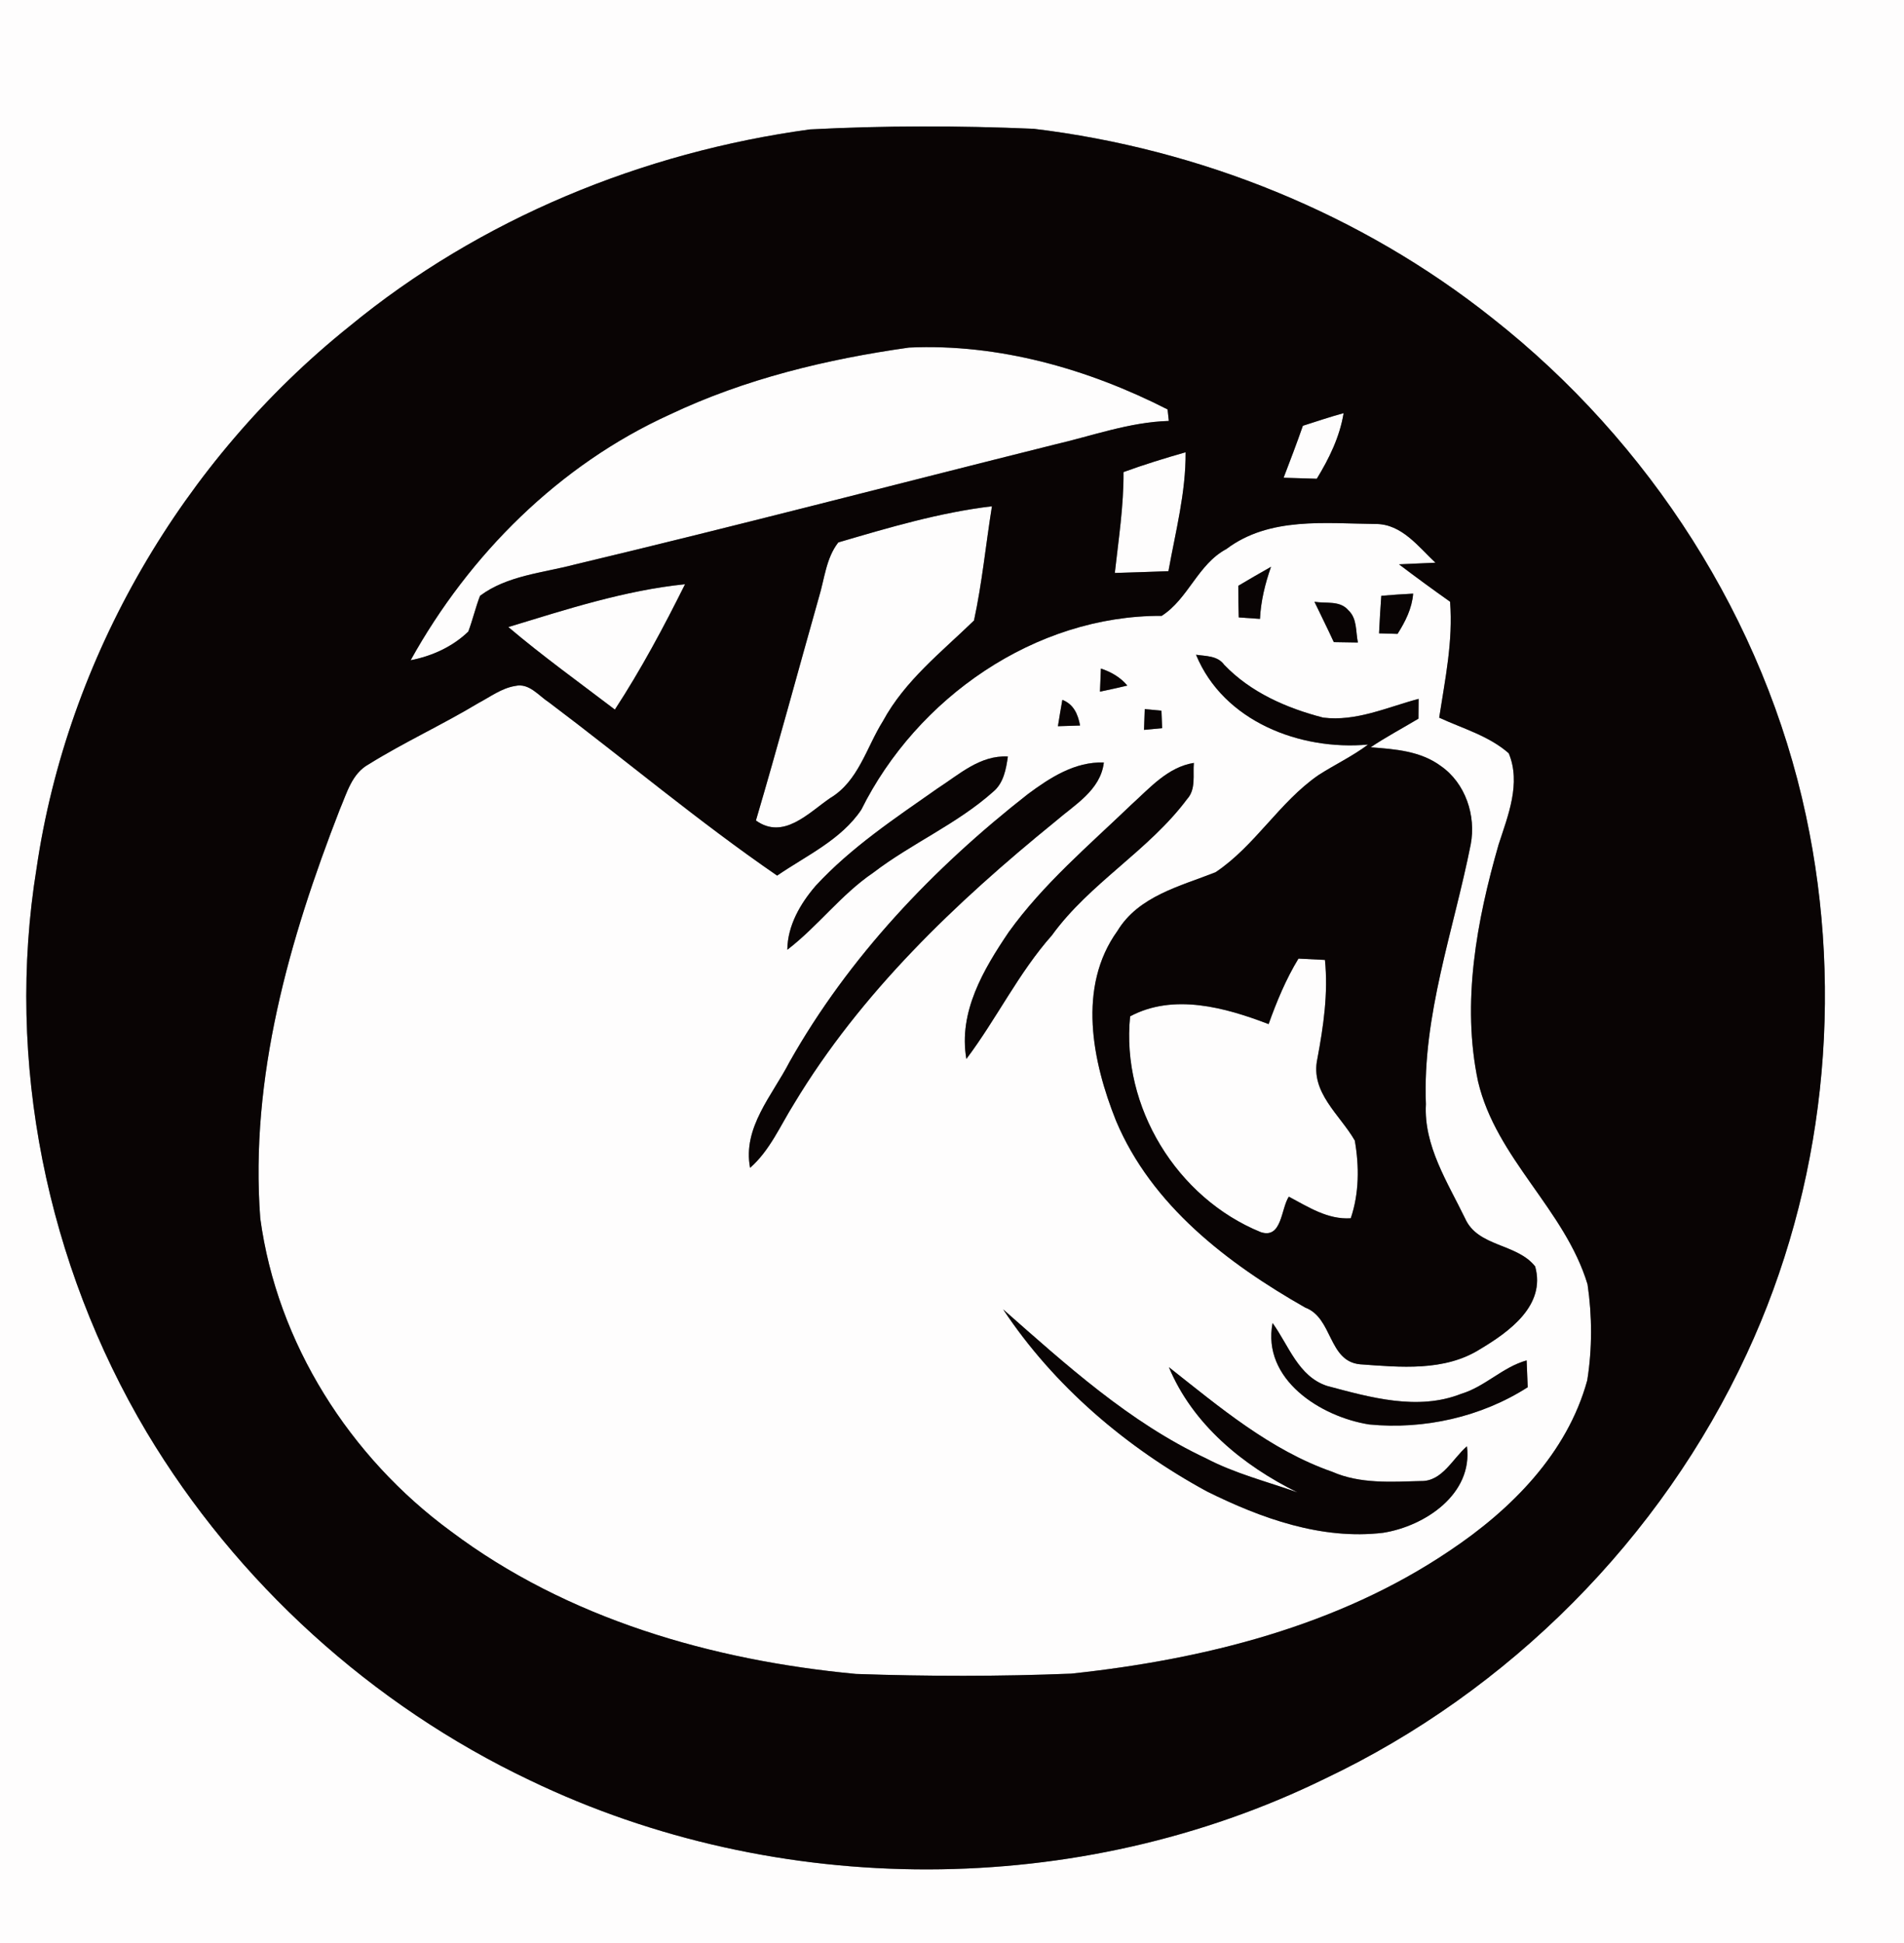 <?xml version="1.0" encoding="UTF-8" ?>
<!DOCTYPE svg PUBLIC "-//W3C//DTD SVG 1.1//EN" "http://www.w3.org/Graphics/SVG/1.1/DTD/svg11.dtd">
<svg width="245pt" height="250pt" viewBox="0 0 245 250" version="1.1" xmlns="http://www.w3.org/2000/svg">
<rect x="0" y="0" width="245" height="250" fill="#808080" stroke="none"/>
<g id="#fefdfdff">
<path fill="#fefdfd" opacity="1.00" d=" M 0.00 0.00 L 245.00 0.00 L 245.00 250.00 L 0.00 250.00 L 0.00 0.00 M 104.22 16.65 C 82.67 19.59 61.79 28.14 44.95 42.00 C 23.52 59.17 8.67 84.54 4.70 111.75 C 0.67 136.59 6.03 162.69 18.88 184.29 C 30.45 203.62 47.85 219.40 68.20 229.07 C 100.03 244.38 138.78 244.39 170.52 228.84 C 194.19 217.60 213.76 197.96 224.78 174.16 C 234.74 152.72 237.33 128.06 232.39 104.97 C 227.02 79.74 212.26 56.85 192.04 40.94 C 175.15 27.50 154.40 19.15 133.01 16.57 C 123.43 16.16 113.81 16.15 104.22 16.65 Z" />
<path fill="#fefdfd" opacity="1.00" d=" M 86.16 53.35 C 95.85 48.75 106.39 46.21 116.97 44.72 C 128.51 44.19 140.02 47.47 150.24 52.68 C 150.28 53.05 150.36 53.79 150.40 54.16 C 145.33 54.31 140.55 56.08 135.66 57.21 C 115.09 62.35 94.57 67.72 73.94 72.64 C 69.84 73.72 65.25 74.05 61.77 76.66 C 61.19 78.16 60.83 79.74 60.26 81.26 C 58.25 83.21 55.58 84.42 52.84 84.95 C 60.37 71.37 71.94 59.82 86.16 53.35 Z" />
<path fill="#fefdfd" opacity="1.00" d=" M 167.65 54.78 C 169.39 54.23 171.12 53.64 172.89 53.16 C 172.40 56.20 171.03 58.99 169.44 61.60 C 168.38 61.57 166.24 61.50 165.17 61.47 C 166.02 59.25 166.87 57.03 167.65 54.78 Z" />
<path fill="#fefdfd" opacity="1.00" d=" M 144.57 60.74 C 147.20 59.78 149.87 58.96 152.56 58.19 C 152.60 63.38 151.26 68.42 150.35 73.49 C 148.05 73.57 145.75 73.66 143.45 73.72 C 143.93 69.40 144.60 65.10 144.57 60.74 Z" />
<path fill="#fefdfd" opacity="1.00" d=" M 107.87 69.79 C 114.35 67.89 120.91 65.94 127.64 65.14 C 126.85 70.04 126.38 74.99 125.33 79.84 C 121.16 83.89 116.43 87.58 113.61 92.79 C 111.48 96.18 110.46 100.53 106.80 102.70 C 104.02 104.61 100.80 108.11 97.27 105.57 C 100.08 96.04 102.66 86.45 105.36 76.90 C 106.10 74.50 106.28 71.83 107.87 69.79 Z" />
<path fill="#fefdfd" opacity="1.00" d=" M 157.81 70.64 C 163.36 66.46 170.56 67.36 177.07 67.42 C 180.38 67.44 182.51 70.34 184.71 72.40 C 183.14 72.47 181.58 72.54 180.02 72.61 C 182.18 74.25 184.37 75.85 186.59 77.42 C 186.99 82.47 185.95 87.39 185.19 92.34 C 188.22 93.74 191.58 94.67 194.14 96.92 C 195.75 100.79 194.04 104.95 192.83 108.68 C 190.01 118.50 188.05 129.02 190.19 139.15 C 192.53 149.08 201.37 155.62 204.28 165.25 C 204.88 169.32 204.89 173.54 204.24 177.61 C 201.66 187.02 194.44 194.25 186.53 199.53 C 172.17 209.23 154.89 213.52 137.85 215.34 C 128.62 215.71 119.37 215.70 110.14 215.38 C 91.66 213.64 73.02 208.30 58.01 197.02 C 45.01 187.49 35.66 172.82 33.49 156.76 C 32.13 138.67 37.22 120.86 43.72 104.16 C 44.63 102.05 45.27 99.53 47.44 98.34 C 52.02 95.49 56.95 93.24 61.58 90.45 C 63.10 89.65 64.55 88.54 66.29 88.26 C 68.09 87.84 69.31 89.52 70.66 90.39 C 80.47 97.77 89.87 105.70 100.00 112.66 C 103.76 110.08 108.23 108.06 110.83 104.18 C 117.97 89.81 133.19 79.17 149.48 79.24 C 152.91 77.05 154.13 72.60 157.81 70.64 M 159.34 75.37 C 159.33 76.72 159.36 78.08 159.40 79.44 C 160.31 79.50 161.22 79.57 162.13 79.63 C 162.24 77.33 162.79 75.10 163.55 72.93 C 162.14 73.73 160.73 74.54 159.34 75.37 M 177.74 76.66 C 177.62 78.27 177.53 79.88 177.45 81.49 C 178.05 81.51 179.24 81.54 179.83 81.56 C 180.84 79.97 181.69 78.28 181.84 76.38 C 180.47 76.45 179.10 76.54 177.74 76.66 M 169.14 77.43 C 169.97 79.16 170.83 80.88 171.63 82.62 C 172.66 82.64 173.69 82.66 174.73 82.67 C 174.43 81.26 174.66 79.58 173.50 78.52 C 172.42 77.23 170.61 77.68 169.14 77.43 M 153.90 84.24 C 157.43 92.82 167.30 96.60 176.04 95.80 C 174.03 97.31 171.75 98.38 169.64 99.74 C 164.61 103.22 161.50 108.83 156.41 112.23 C 151.86 114.03 146.50 115.29 143.78 119.79 C 138.61 126.98 140.55 136.56 143.60 144.19 C 148.18 155.10 157.95 162.55 167.95 168.24 C 171.52 169.57 170.89 175.15 175.01 175.54 C 180.17 175.91 185.84 176.49 190.44 173.60 C 194.17 171.37 198.94 167.98 197.54 162.95 C 195.18 159.95 190.16 160.47 188.52 156.76 C 186.27 152.12 183.19 147.43 183.48 142.07 C 183.02 130.63 187.05 119.72 189.25 108.64 C 189.95 104.93 188.57 100.78 185.43 98.58 C 182.80 96.62 179.51 96.39 176.37 96.15 C 178.35 94.82 180.47 93.70 182.52 92.47 C 182.52 91.62 182.53 90.77 182.54 89.92 C 178.52 90.99 174.49 92.87 170.25 92.33 C 165.55 91.11 160.92 89.09 157.52 85.53 C 156.66 84.35 155.19 84.44 153.90 84.24 M 141.66 86.02 C 141.63 86.76 141.57 88.25 141.54 88.99 C 142.71 88.75 143.89 88.49 145.06 88.21 C 144.16 87.13 142.97 86.46 141.66 86.02 M 136.13 93.44 C 136.84 93.42 138.27 93.37 138.98 93.35 C 138.71 91.91 138.16 90.61 136.70 90.05 C 136.50 91.18 136.31 92.31 136.13 93.44 M 147.30 91.24 C 147.28 91.91 147.23 93.24 147.21 93.91 C 147.79 93.85 148.96 93.74 149.54 93.69 C 149.52 93.13 149.47 92.00 149.45 91.44 C 148.91 91.39 147.84 91.29 147.30 91.24 M 120.60 101.47 C 115.14 105.30 109.51 109.04 104.96 113.97 C 102.98 116.27 101.34 119.09 101.31 122.20 C 105.25 119.18 108.23 115.09 112.36 112.29 C 117.30 108.51 123.14 106.03 127.80 101.87 C 129.14 100.76 129.46 98.96 129.69 97.34 C 126.11 97.14 123.41 99.66 120.60 101.47 M 132.27 102.17 C 120.09 111.70 109.21 123.13 101.58 136.66 C 99.37 140.95 95.53 145.09 96.52 150.26 C 99.07 148.02 100.40 144.84 102.17 142.02 C 110.75 127.76 122.96 116.12 135.79 105.70 C 138.25 103.56 141.61 101.69 142.04 98.11 C 138.32 97.98 135.13 100.05 132.27 102.17 M 145.58 103.53 C 140.11 108.78 134.24 113.74 129.79 119.94 C 126.56 124.72 123.30 130.21 124.35 136.25 C 128.23 131.10 131.05 125.20 135.35 120.35 C 140.23 113.61 147.79 109.47 152.75 102.82 C 153.92 101.54 153.48 99.72 153.62 98.16 C 150.27 98.70 147.97 101.37 145.58 103.53 M 129.08 168.47 C 135.61 178.33 144.95 186.27 155.31 191.90 C 162.28 195.36 170.06 198.16 177.96 197.22 C 183.37 196.37 189.55 192.23 188.76 186.09 C 186.92 187.66 185.60 190.61 182.86 190.56 C 179.04 190.66 175.02 190.95 171.43 189.37 C 163.46 186.59 156.94 181.06 150.41 175.91 C 153.47 183.27 159.95 188.57 166.96 192.02 C 163.00 190.62 158.90 189.59 155.17 187.63 C 145.31 183.00 137.18 175.60 129.08 168.47 M 163.75 170.23 C 162.36 177.48 169.93 182.29 176.18 183.28 C 183.22 183.97 190.61 182.32 196.58 178.49 C 196.54 177.34 196.49 176.19 196.44 175.04 C 193.35 175.90 191.09 178.42 188.02 179.34 C 182.42 181.55 176.31 179.80 170.76 178.32 C 167.05 177.10 165.84 173.12 163.75 170.23 Z" />
<path fill="#fefdfd" opacity="1.00" d=" M 65.41 80.68 C 72.85 78.42 80.38 75.96 88.15 75.17 C 85.40 80.69 82.49 86.14 79.12 91.30 C 74.53 87.80 69.82 84.42 65.41 80.68 Z" />
<path fill="#fefdfd" opacity="1.00" d=" M 167.08 123.34 C 168.22 123.40 169.35 123.46 170.49 123.51 C 170.92 127.81 170.30 132.05 169.51 136.25 C 168.59 140.57 172.41 143.41 174.33 146.75 C 174.91 150.05 174.90 153.55 173.81 156.75 C 170.84 156.94 168.35 155.30 165.84 153.97 C 164.82 155.53 164.96 159.45 162.22 158.53 C 151.42 154.13 144.25 142.41 145.42 130.77 C 151.01 127.78 157.67 129.63 163.24 131.77 C 164.28 128.86 165.47 125.99 167.08 123.34 Z" />
</g>
<g id="#090404ff">
<path fill="#090404" opacity="1.00" d=" M 104.22 16.65 C 113.81 16.15 123.43 16.16 133.01 16.57 C 154.40 19.15 175.15 27.50 192.04 40.94 C 212.26 56.85 227.02 79.74 232.39 104.97 C 237.33 128.06 234.74 152.72 224.78 174.16 C 213.76 197.96 194.19 217.60 170.52 228.84 C 138.78 244.39 100.03 244.38 68.20 229.07 C 47.85 219.40 30.45 203.62 18.88 184.29 C 6.03 162.69 0.67 136.59 4.70 111.75 C 8.67 84.54 23.52 59.17 44.95 42.00 C 61.79 28.14 82.67 19.59 104.22 16.65 M 86.16 53.35 C 71.94 59.82 60.37 71.37 52.84 84.95 C 55.58 84.42 58.25 83.21 60.26 81.26 C 60.83 79.74 61.19 78.16 61.77 76.66 C 65.25 74.05 69.84 73.72 73.94 72.64 C 94.57 67.72 115.09 62.35 135.66 57.21 C 140.55 56.08 145.33 54.31 150.40 54.16 C 150.36 53.79 150.28 53.05 150.24 52.68 C 140.02 47.47 128.51 44.19 116.97 44.72 C 106.39 46.21 95.85 48.75 86.16 53.35 M 167.65 54.78 C 166.87 57.03 166.02 59.25 165.17 61.47 C 166.24 61.50 168.38 61.57 169.44 61.60 C 171.03 58.99 172.40 56.20 172.89 53.16 C 171.12 53.64 169.39 54.23 167.65 54.78 M 144.57 60.74 C 144.60 65.10 143.93 69.40 143.45 73.72 C 145.75 73.66 148.05 73.57 150.35 73.49 C 151.26 68.42 152.60 63.38 152.56 58.19 C 149.87 58.96 147.20 59.78 144.57 60.74 M 107.87 69.79 C 106.28 71.83 106.10 74.50 105.36 76.90 C 102.66 86.45 100.08 96.04 97.27 105.57 C 100.80 108.11 104.02 104.61 106.80 102.70 C 110.46 100.53 111.48 96.18 113.61 92.79 C 116.43 87.58 121.16 83.89 125.33 79.84 C 126.38 74.99 126.85 70.04 127.64 65.14 C 120.91 65.94 114.35 67.89 107.87 69.79 M 157.81 70.64 C 154.13 72.60 152.91 77.05 149.48 79.24 C 133.19 79.17 117.97 89.81 110.83 104.18 C 108.23 108.06 103.76 110.08 100.00 112.66 C 89.87 105.70 80.47 97.77 70.66 90.39 C 69.31 89.52 68.09 87.84 66.29 88.26 C 64.55 88.54 63.10 89.65 61.58 90.45 C 56.95 93.24 52.02 95.49 47.44 98.34 C 45.27 99.53 44.63 102.05 43.72 104.16 C 37.22 120.86 32.13 138.67 33.49 156.76 C 35.66 172.82 45.01 187.49 58.01 197.02 C 73.02 208.30 91.66 213.64 110.14 215.38 C 119.37 215.70 128.62 215.71 137.85 215.34 C 154.89 213.52 172.17 209.23 186.53 199.53 C 194.44 194.25 201.66 187.02 204.24 177.61 C 204.89 173.54 204.88 169.32 204.28 165.25 C 201.37 155.62 192.53 149.08 190.19 139.15 C 188.05 129.02 190.01 118.50 192.83 108.68 C 194.04 104.95 195.75 100.79 194.14 96.92 C 191.58 94.67 188.22 93.74 185.19 92.34 C 185.95 87.39 186.99 82.47 186.59 77.42 C 184.37 75.85 182.18 74.25 180.02 72.61 C 181.58 72.54 183.14 72.47 184.71 72.40 C 182.51 70.34 180.38 67.44 177.07 67.42 C 170.56 67.36 163.36 66.46 157.81 70.64 M 65.41 80.68 C 69.82 84.42 74.53 87.80 79.12 91.30 C 82.49 86.14 85.40 80.69 88.15 75.17 C 80.38 75.96 72.85 78.42 65.41 80.68 Z" />
<path fill="#090404" opacity="1.00" d=" M 159.34 75.37 C 160.73 74.54 162.14 73.73 163.55 72.93 C 162.79 75.10 162.24 77.33 162.13 79.63 C 161.22 79.57 160.31 79.50 159.40 79.44 C 159.36 78.08 159.33 76.72 159.34 75.37 Z" />
<path fill="#090404" opacity="1.00" d=" M 177.74 76.66 C 179.10 76.54 180.47 76.45 181.84 76.38 C 181.69 78.28 180.84 79.97 179.83 81.56 C 179.24 81.54 178.05 81.51 177.45 81.49 C 177.53 79.88 177.62 78.27 177.74 76.66 Z" />
<path fill="#090404" opacity="1.00" d=" M 169.14 77.43 C 170.61 77.68 172.42 77.23 173.50 78.52 C 174.66 79.58 174.43 81.26 174.73 82.67 C 173.69 82.66 172.66 82.64 171.63 82.62 C 170.83 80.88 169.97 79.16 169.14 77.43 Z" />
<path fill="#090404" opacity="1.00" d=" M 153.90 84.24 C 155.19 84.44 156.66 84.35 157.52 85.53 C 160.92 89.09 165.55 91.11 170.25 92.33 C 174.49 92.87 178.52 90.99 182.54 89.92 C 182.53 90.77 182.52 91.62 182.52 92.47 C 180.47 93.70 178.35 94.82 176.37 96.15 C 179.51 96.39 182.80 96.62 185.43 98.58 C 188.57 100.78 189.95 104.93 189.25 108.64 C 187.05 119.72 183.02 130.63 183.48 142.07 C 183.19 147.43 186.27 152.12 188.52 156.76 C 190.16 160.47 195.18 159.95 197.54 162.95 C 198.94 167.98 194.17 171.37 190.44 173.60 C 185.84 176.49 180.17 175.91 175.01 175.54 C 170.89 175.15 171.52 169.57 167.95 168.24 C 157.95 162.55 148.18 155.10 143.60 144.19 C 140.55 136.56 138.61 126.98 143.78 119.79 C 146.50 115.29 151.86 114.03 156.41 112.23 C 161.50 108.83 164.61 103.22 169.64 99.74 C 171.75 98.38 174.03 97.31 176.04 95.80 C 167.30 96.60 157.43 92.82 153.90 84.24 M 167.08 123.34 C 165.47 125.99 164.28 128.86 163.24 131.77 C 157.67 129.63 151.01 127.78 145.42 130.77 C 144.25 142.41 151.42 154.13 162.22 158.53 C 164.96 159.45 164.82 155.53 165.84 153.97 C 168.35 155.30 170.84 156.94 173.81 156.75 C 174.90 153.55 174.91 150.05 174.33 146.75 C 172.41 143.41 168.59 140.57 169.51 136.25 C 170.30 132.05 170.92 127.81 170.49 123.51 C 169.35 123.46 168.22 123.40 167.08 123.34 Z" />
<path fill="#090404" opacity="1.00" d=" M 141.66 86.02 C 142.97 86.46 144.16 87.13 145.06 88.21 C 143.89 88.49 142.71 88.75 141.54 88.99 C 141.57 88.25 141.63 86.76 141.66 86.02 Z" />
<path fill="#090404" opacity="1.00" d=" M 136.13 93.44 C 136.31 92.31 136.50 91.18 136.70 90.05 C 138.16 90.61 138.71 91.91 138.98 93.35 C 138.27 93.37 136.84 93.42 136.13 93.44 Z" />
<path fill="#090404" opacity="1.00" d=" M 147.30 91.24 C 147.84 91.29 148.91 91.39 149.45 91.44 C 149.47 92.00 149.52 93.13 149.54 93.69 C 148.96 93.74 147.79 93.85 147.21 93.91 C 147.23 93.24 147.28 91.91 147.30 91.24 Z" />
<path fill="#090404" opacity="1.00" d=" M 120.60 101.47 C 123.41 99.66 126.11 97.14 129.69 97.34 C 129.46 98.96 129.14 100.76 127.80 101.87 C 123.14 106.03 117.30 108.51 112.36 112.29 C 108.23 115.09 105.25 119.18 101.31 122.20 C 101.34 119.09 102.98 116.27 104.96 113.97 C 109.51 109.04 115.14 105.30 120.60 101.47 Z" />
<path fill="#090404" opacity="1.00" d=" M 132.27 102.17 C 135.13 100.05 138.32 97.98 142.04 98.11 C 141.61 101.69 138.25 103.56 135.79 105.70 C 122.96 116.12 110.75 127.76 102.17 142.02 C 100.40 144.84 99.07 148.02 96.52 150.26 C 95.53 145.09 99.37 140.95 101.58 136.66 C 109.21 123.13 120.09 111.70 132.27 102.17 Z" />
<path fill="#090404" opacity="1.00" d=" M 145.58 103.53 C 147.97 101.37 150.27 98.70 153.62 98.16 C 153.48 99.72 153.92 101.54 152.75 102.82 C 147.79 109.47 140.23 113.61 135.35 120.35 C 131.05 125.20 128.23 131.10 124.35 136.25 C 123.30 130.21 126.56 124.72 129.79 119.94 C 134.24 113.74 140.11 108.78 145.58 103.53 Z" />
<path fill="#090404" opacity="1.00" d=" M 129.08 168.47 C 137.18 175.60 145.31 183.00 155.17 187.63 C 158.90 189.59 163.00 190.62 166.96 192.02 C 159.95 188.57 153.47 183.27 150.41 175.91 C 156.94 181.06 163.46 186.59 171.43 189.37 C 175.02 190.95 179.04 190.66 182.86 190.56 C 185.60 190.61 186.92 187.66 188.76 186.09 C 189.55 192.23 183.37 196.37 177.96 197.22 C 170.06 198.16 162.28 195.36 155.31 191.90 C 144.95 186.27 135.61 178.33 129.08 168.47 Z" />
<path fill="#090404" opacity="1.00" d=" M 163.75 170.23 C 165.84 173.12 167.05 177.10 170.76 178.32 C 176.31 179.80 182.42 181.55 188.02 179.34 C 191.09 178.42 193.35 175.90 196.44 175.04 C 196.49 176.19 196.54 177.34 196.58 178.49 C 190.61 182.32 183.22 183.97 176.18 183.28 C 169.93 182.29 162.36 177.48 163.75 170.23 Z" />
</g>
</svg>

